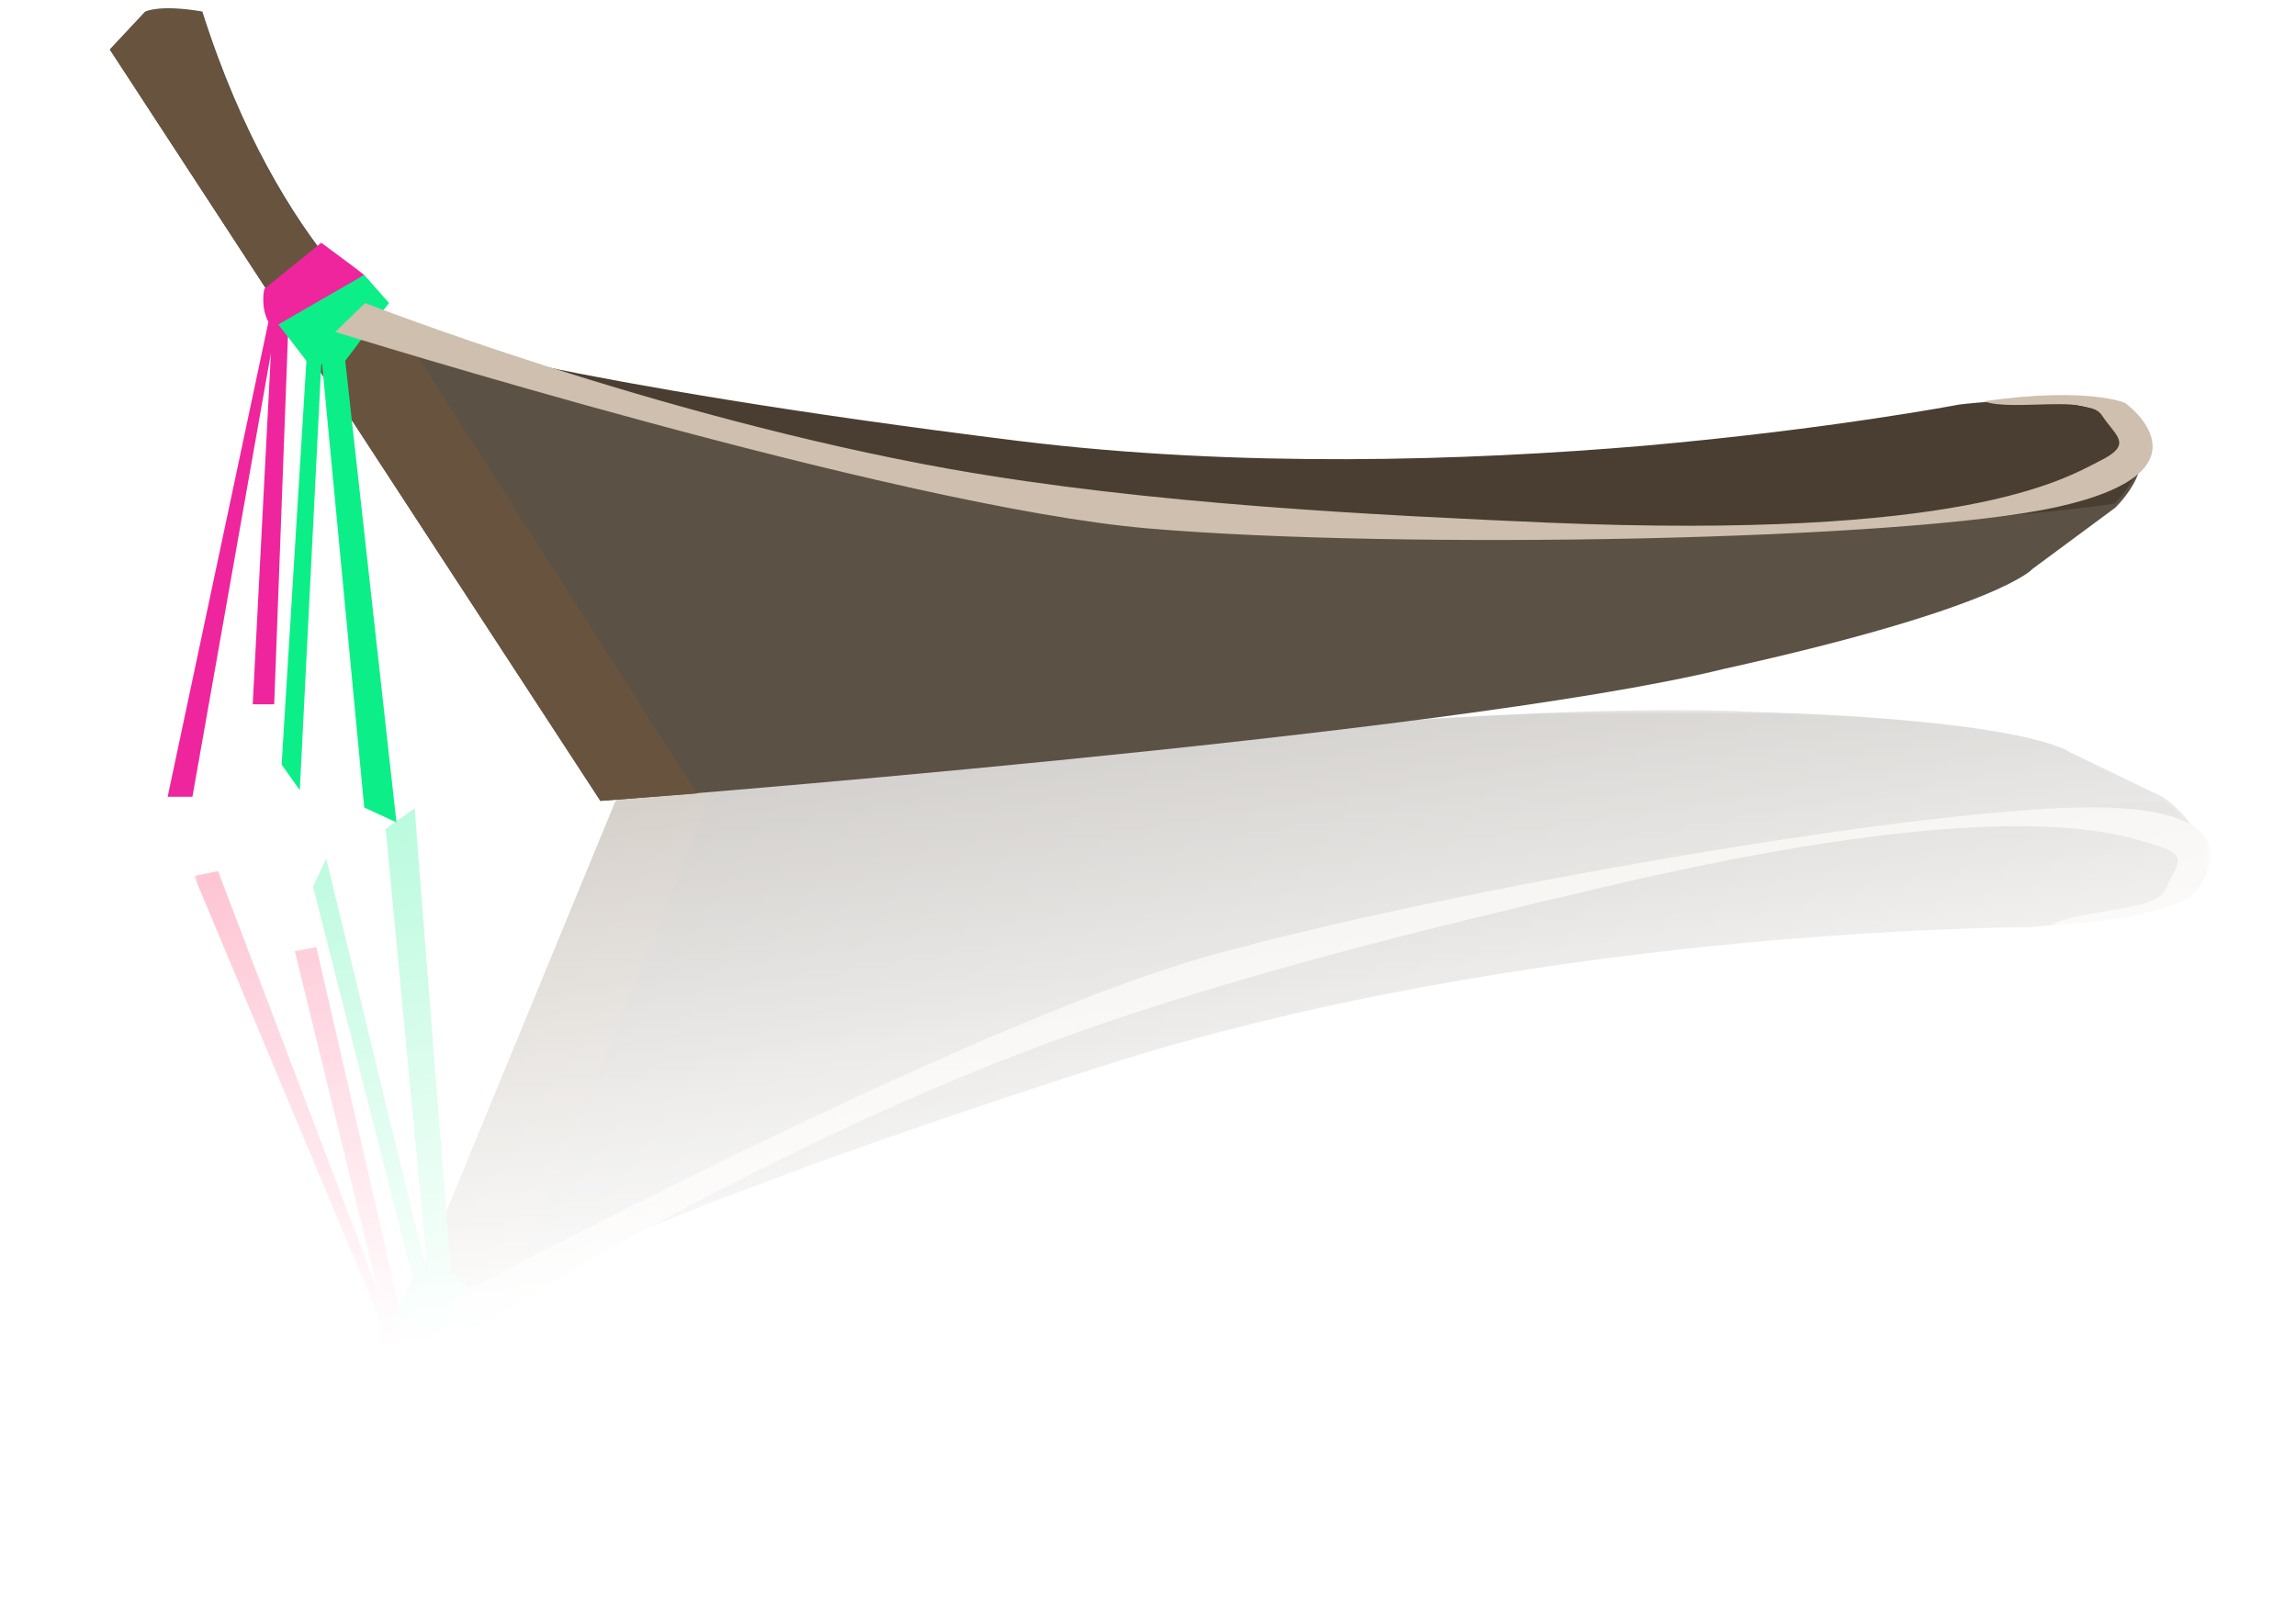 <?xml version="1.0" encoding="utf-8"?>
<!-- Generator: Adobe Illustrator 21.0.2, SVG Export Plug-In . SVG Version: 6.00 Build 0)  -->
<svg version="1.1" id="koh_koh" xmlns="http://www.w3.org/2000/svg" xmlns:xlink="http://www.w3.org/1999/xlink" x="0px" y="0px"
	 viewBox="0 0 278 195.6" style="enable-background:new 0 0 278 195.6;" xml:space="preserve">
<style type="text/css">
	.st0{filter:url(#Adobe_OpacityMaskFilter);}
	.st1{fill:url(#SVGID_2_);}
	.st2{mask:url(#SVGID_1_);}
	.st3{fill:#5B5145;}
	.st4{fill:#68543E;}
	.st5{fill:#FC275F;}
	.st6{fill:#0CEF88;}
	.st7{fill:#493E31;}
	.st8{fill:#CEBFAE;}
	.st9{fill:#EF259D;}
</style>
<defs>
	<filter id="Adobe_OpacityMaskFilter" filterUnits="userSpaceOnUse" x="23.5" y="86" width="244.2" height="114.2">
		<feColorMatrix  type="matrix" values="1 0 0 0 0  0 1 0 0 0  0 0 1 0 0  0 0 0 1 0"/>
	</filter>
</defs>
<mask maskUnits="userSpaceOnUse" x="23.5" y="86" width="244.2" height="114.2" id="SVGID_1_">
	<g class="st0">
		
			<linearGradient id="SVGID_2_" gradientUnits="userSpaceOnUse" x1="146.317" y1="5.511" x2="93.317" y2="320.51" gradientTransform="matrix(1 0 0 -1 0 198)">
			<stop  offset="0.14" style="stop-color:#F8F8F8;stop-opacity:0"/>
			<stop  offset="0.51" style="stop-color:#7E7C7D;stop-opacity:0.527"/>
			<stop  offset="0.652" style="stop-color:#000000"/>
		</linearGradient>
		<rect y="86" class="st1" width="278" height="126"/>
	</g>
</mask>
<g class="st2">
	<path class="st3" d="M38.7,200.1c0,0,1.8,0.6,6.8-1.3c3.7-31.1,16.9-43.3,16.9-43.3s17.1-9.4,70.4-26.6s112.8-17.1,112.8-17.1
		s14.2-0.8,19-5.6c4.8-4.9-2.8-9.7-2.8-9.7l-11.2-5.4c0,0-4.7-3.9-38.9-4.9C177.3,84.3,75,95.9,75,95.9L33.6,196.4L38.7,200.1z"/>
	<path class="st4" d="M38.6,200c0,0,1.8,0.6,6.8-1.3c3.7-31.1,16.9-43.3,16.9-43.3l24.4-60.8L75,95.9L33.6,196.4L38.6,200z"/>
	<path class="st5" d="M48.5,159.1l-10.2-44.4l-2.6,0.5l10.1,41.3l-19.4-51l-2.9,0.6l22.7,54.2c-0.6,2.1,0.3,4,0.3,4l7.8,4.2l3.3-3.6
		l1.1-1.2L48.5,159.1z"/>
	<polygon class="st6" points="46.7,100.4 51.8,154.2 51.7,154.2 39.5,104 37.9,107.4 50,154.9 47.4,159.9 58.8,163.8 61.1,159.9 
		54.6,154 50.2,97.9 	"/>
	<path class="st7" d="M157.1,114.7C95,131,62.5,155.9,62.5,155.9s17.1-9.5,70.4-26.6c25.7-8.3,52.9-12.5,74.2-14.7
		c22.7-2.3,38.6-2.3,38.6-2.3s14.2-0.8,19-5.6c4.8-4.9-2.8-9.7-2.8-9.7S219.3,98.5,157.1,114.7z"/>
	<path class="st8" d="M58.2,160.4c0,0,31.8-20,65.8-33c23-8.8,50-15.2,69.9-19.9c48.9-11.5,62.3-6.6,66.9-5.2
		c4.6,1.3,2.6,2.6,1.4,5.4s-10.5,2.4-13.7,4.3c12.7-0.6,16.8-3.4,16.8-3.4s9.8-10.2-10.4-10.8c-18.9-0.6-79.4,9.8-108.6,18
		c-29.4,8.2-92.2,41.8-92.2,41.8L58.2,160.4z"/>
</g>
<title>boaty</title>
<g>
	<path class="st3" d="M13.3,6l59.4,91c0,0,102.7-7.8,136.1-16c33.4-7.4,37.3-12.1,37.3-12.1l10-7.4c0,0,6.5-6.1,0.9-10
		s-19.7-2-19.7-2s-58.5,11.3-114,4.3s-74.1-13-74.1-13S34,31.3,24.5,1.4c-5.2-0.9-6.9,0-6.9,0L13.3,6z"/>
	<path class="st4" d="M13.3,6l59.4,91l11.7-0.9L49.1,40.9c0,0-15.2-9.5-24.7-39.4c-5.2-0.9-6.9,0-6.9,0L13.3,6z"/>
	<path class="st9" d="M44.1,33.3l-1.3-1l-3.9-2.9L32,35c0,0-0.5,2.1,0.5,4L20.3,96.5h3l9.5-53.7l-2.2,42.5h2.6l1.7-45.5L44.1,33.3z"
		/>
	<polygon class="st6" points="48,99.6 41.8,43.7 47.1,36.7 44.1,33.3 33.7,39.3 37.1,43.7 34.1,92.6 36.3,95.7 38.9,44.1 39,44.1 
		44.1,97.8 	"/>
	<path class="st7" d="M256,61c0,0,6.5-6.1,0.9-10s-19.7-2-19.7-2s-15.6,3-38.3,5c-21.3,1.8-48.8,2.7-75.6-0.6
		c-55.5-6.9-74.1-13-74.1-13s36.6,18.4,100.7,22.7S256,61,256,61z"/>
	<path class="st8" d="M40.6,40.2c0,0,68,21.2,98.4,23.8c30.3,2.6,91.6,1.5,110.1-2.6c19.7-4.4,8.2-12.6,8.2-12.6s-4.5-2-17.1-0.2
		c3.5,1.3,12.6-0.9,14.3,1.7s3.9,3.5-0.4,5.6c-4.3,2.2-16.5,9.5-66.7,7.4c-20.4-0.9-48.2-2.2-72.4-6.5
		c-35.8-6.4-70.8-20.1-70.8-20.1L40.6,40.2z"/>
</g>
</svg>
